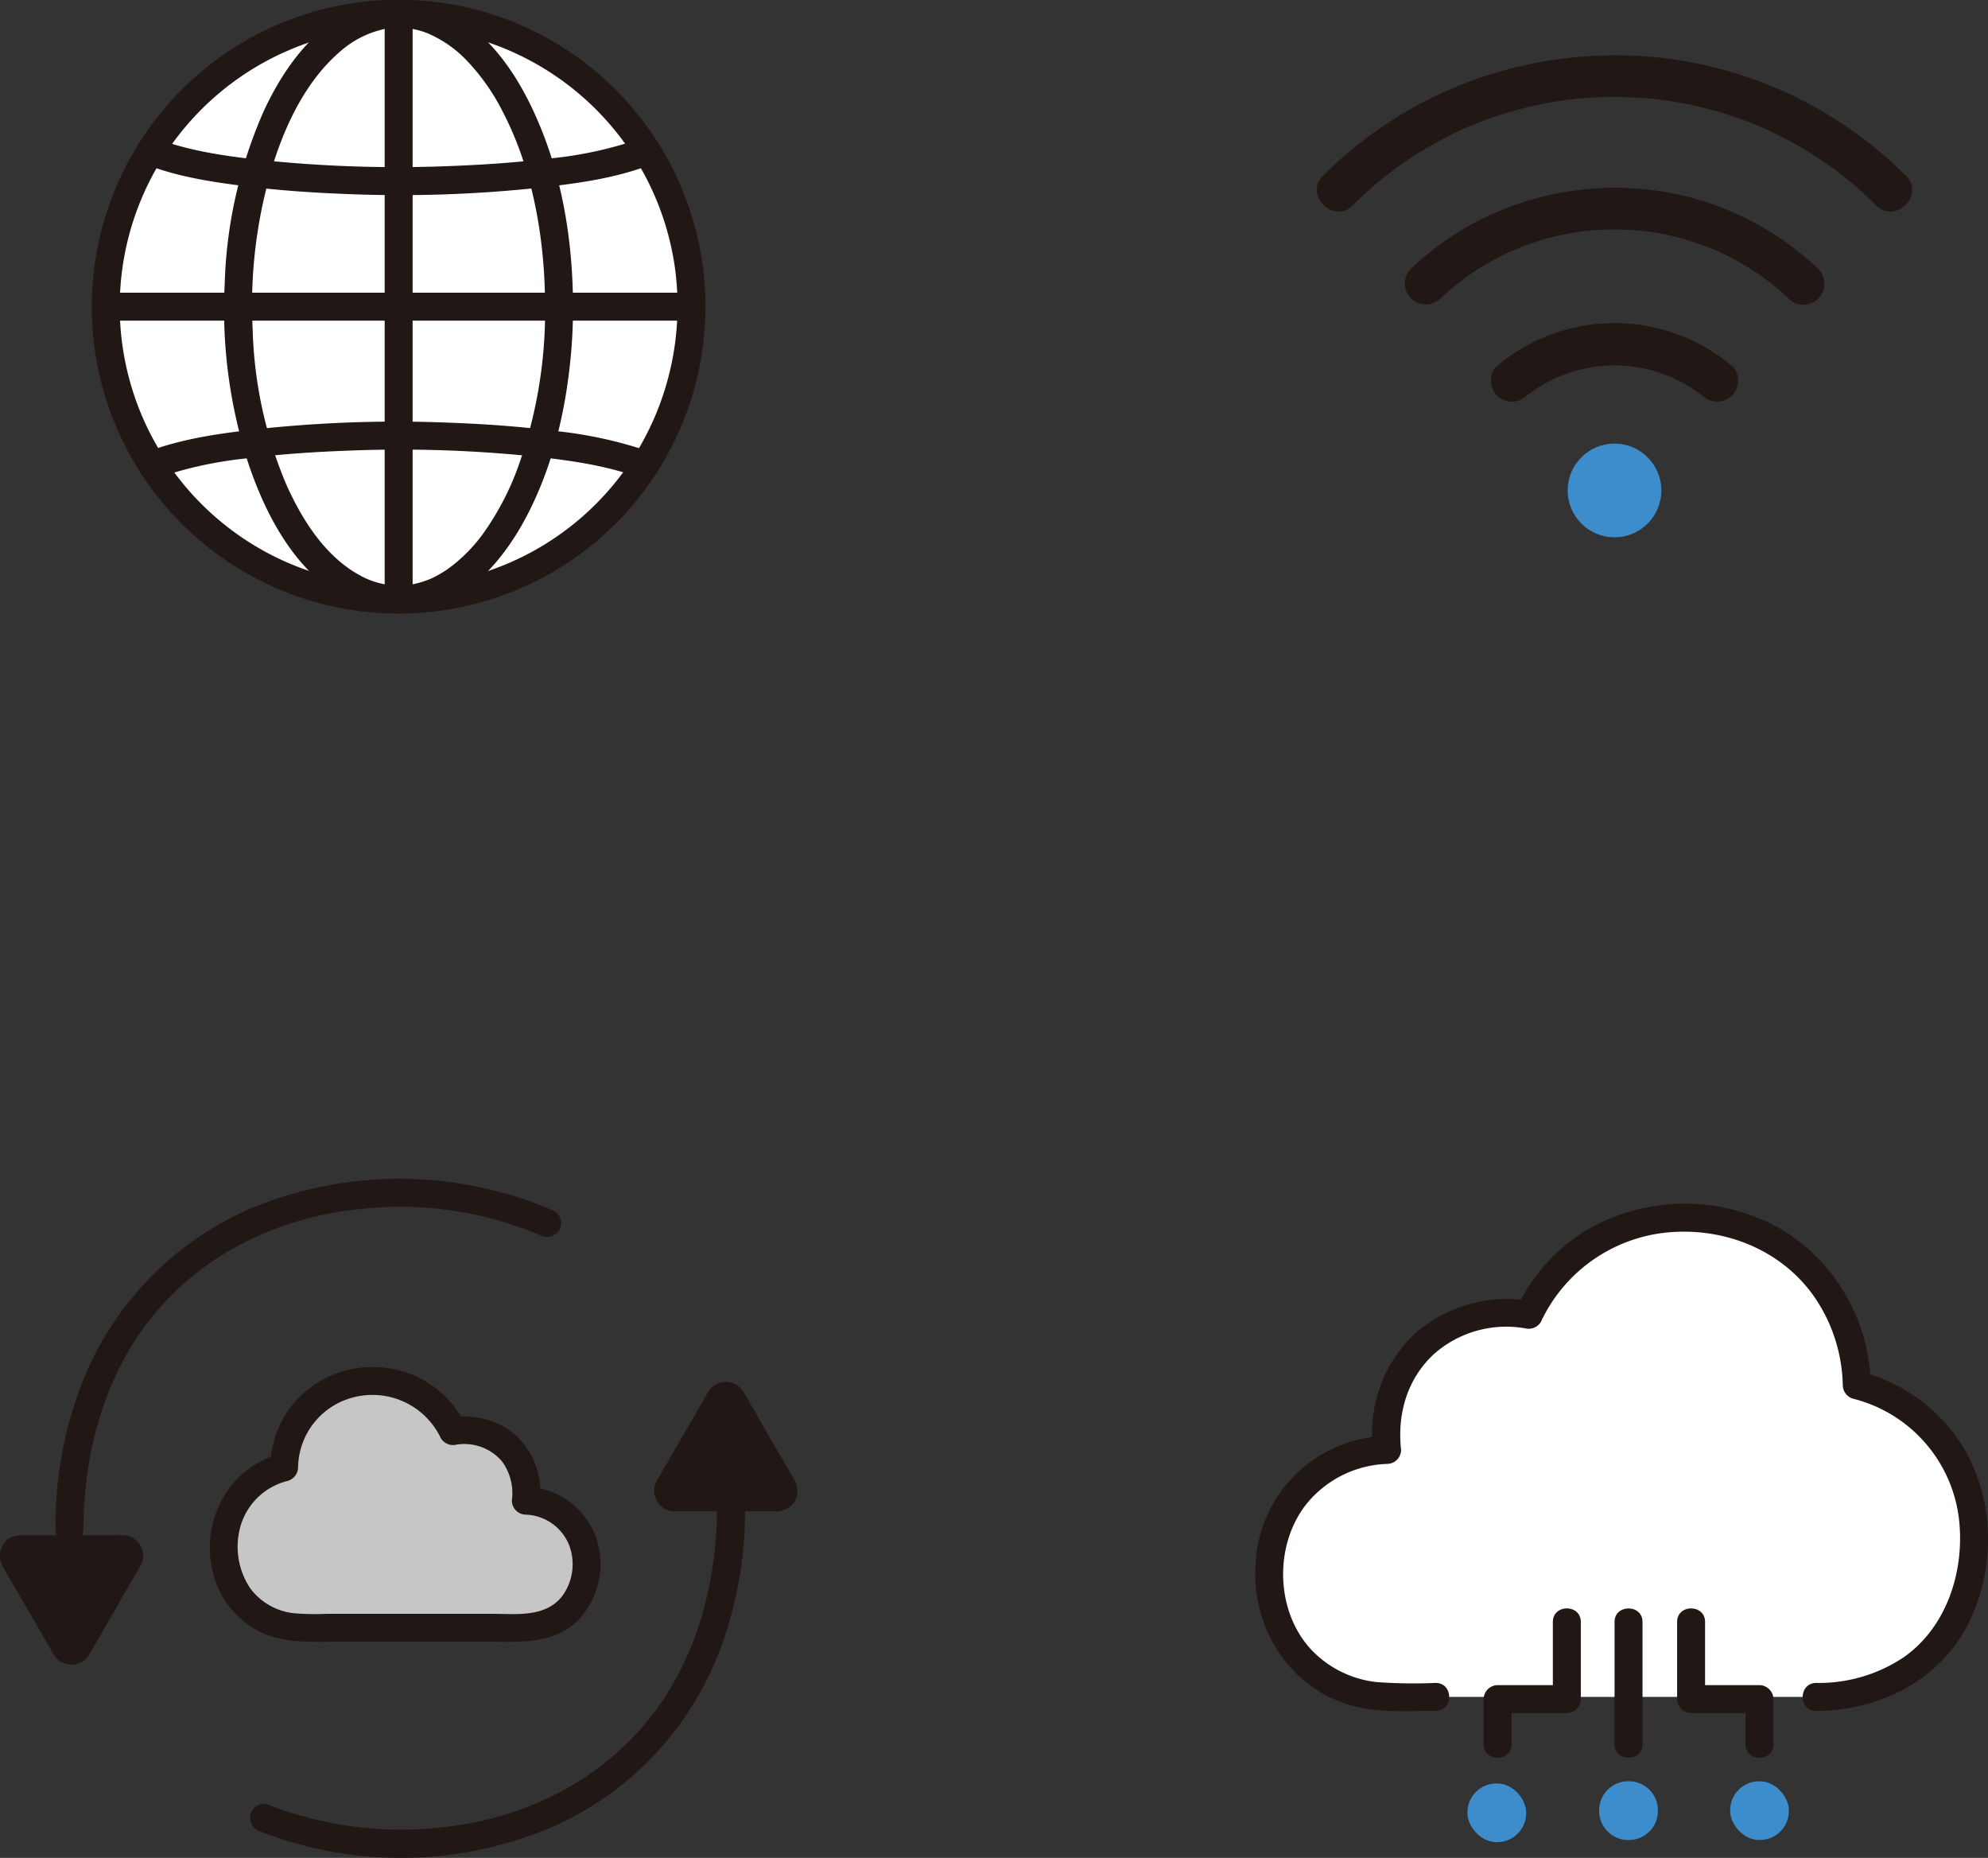 <svg xmlns="http://www.w3.org/2000/svg" width="341.364" height="318.95" viewBox="0 0 341.364 318.95"><rect x="0" y="0" width="341.364" height="318.95" fill="#333333" stroke="none"/><defs><style>.a{fill:#211715;}.b{fill:#c6c6c6;}.c{fill:#3d8dcc;}.d{fill:#fff;}</style></defs><path class="a" d="M95.157,207.9a66.552,66.552,0,0,0-52.088-.445,54.212,54.212,0,0,0-28.836,29.608,67.462,67.462,0,0,0-4.7,25.375c-.007,3.089,4.793,3.094,4.8,0,.031-13.661,3.955-27.532,13.042-37.88,8.938-10.178,21.752-15.884,35.193-17.063a61.245,61.245,0,0,1,30.167,4.55,2.476,2.476,0,0,0,3.284-.861,2.419,2.419,0,0,0-.861-3.284Z"/><path class="a" d="M44.689,314.412a66.455,66.455,0,0,0,50.687-1A54.172,54.172,0,0,0,123.4,283.805a67.636,67.636,0,0,0,4.528-24.948c.007-3.089-4.793-3.093-4.8,0-.031,13.506-3.862,27.243-12.752,37.547-8.717,10.1-21.235,15.933-34.466,17.3a62.835,62.835,0,0,1-29.944-3.919,2.416,2.416,0,0,0-2.952,1.676,2.459,2.459,0,0,0,1.676,2.952Z"/><path class="a" d="M123.35,239.933l-8.834,15.3a1.483,1.483,0,0,0,1.284,2.224h17.668a1.482,1.482,0,0,0,1.284-2.224l-8.834-15.3A1.482,1.482,0,0,0,123.35,239.933Z"/><path class="a" d="M121.623,238.923l-6.692,11.591-1.613,2.794a7.136,7.136,0,0,0-.906,1.862,3.536,3.536,0,0,0,3.437,4.288c.585.023,1.177,0,1.763,0h15.13a4.588,4.588,0,0,0,2.643-.581,3.551,3.551,0,0,0,1.01-4.8c-.948-1.749-1.992-3.451-2.987-5.174l-4.656-8.064c-.36-.624-.7-1.267-1.083-1.876a3.537,3.537,0,0,0-6.046-.042,2.02,2.02,0,0,0,.718,2.737,2.041,2.041,0,0,0,2.736-.718c-.123.178-.951.388-.886,0,0,.019.039.047.038.065-.007.116.225.391.283.491l1.234,2.137,3.817,6.61,3.077,5.331a2.985,2.985,0,0,0,.312.541c.227.236-.08-.253.2-.551.261-.279.435-.046.128-.108a3.936,3.936,0,0,0-.72,0H116.288c-.047,0-.408-.04-.439,0,.112-.143.764.6.4.775.226-.11.512-.887.63-1.092l1.462-2.532,6.736-11.667C126.366,238.709,122.911,236.692,121.623,238.923Z"/><path class="a" d="M13.556,283.087l8.834-15.3a1.482,1.482,0,0,0-1.284-2.224H3.438a1.483,1.483,0,0,0-1.284,2.224l8.834,15.3A1.482,1.482,0,0,0,13.556,283.087Z"/><path class="a" d="M15.283,284.1l6.692-11.591,1.613-2.794a7.136,7.136,0,0,0,.906-1.862,3.536,3.536,0,0,0-3.436-4.288c-.586-.023-1.177,0-1.764,0H4.164a4.586,4.586,0,0,0-2.642.581,3.552,3.552,0,0,0-1.011,4.8c.948,1.748,1.993,3.451,2.987,5.173l4.656,8.065c.36.623.7,1.267,1.083,1.876a3.537,3.537,0,0,0,6.046.042,2.019,2.019,0,0,0-.717-2.737,2.041,2.041,0,0,0-2.737.718c.124-.178.951-.388.886,0,0-.019-.039-.047-.038-.065.007-.116-.225-.391-.283-.491l-1.234-2.137-3.816-6.61-3.078-5.331a2.872,2.872,0,0,0-.312-.541c-.227-.236.08.253-.2.551-.261.279-.435.046-.127.108a3.925,3.925,0,0,0,.719,0H20.619a1.653,1.653,0,0,0,.439,0c-.112.143-.764-.6-.4-.775-.226.109-.511.886-.63,1.091l-1.462,2.533-6.736,11.667C10.54,284.311,14,286.328,15.283,284.1Z"/><path class="b" d="M88.145,249.5a10.7,10.7,0,0,1,2.244,6.609,13.17,13.17,0,0,1-.1,1.519,10.658,10.658,0,0,1,10.414,10.8c0,6.525-4.544,11.019-10.883,11.019H52.368c-8.434,0-13.941-5.81-13.941-14.115a13.616,13.616,0,0,1,10.358-13.427,15.264,15.264,0,0,1,28.984-6.216,11.583,11.583,0,0,1,1.962-.175A10.482,10.482,0,0,1,88.145,249.5Z"/><path class="a" d="M86.072,250.708a9.276,9.276,0,0,1,1.819,6.917,2.433,2.433,0,0,0,2.4,2.4,8.333,8.333,0,0,1,7.426,5.211,9.228,9.228,0,0,1-1.366,9.016c-2.965,3.439-7.723,2.8-11.847,2.8H56.122a45.441,45.441,0,0,1-5.634-.1,10.8,10.8,0,0,1-7.477-4.221,12.86,12.86,0,0,1-1.682-10.842,11.239,11.239,0,0,1,8.094-7.664,2.451,2.451,0,0,0,1.762-2.314,12.6,12.6,0,0,1,9.419-12A13,13,0,0,1,75.7,246.9a2.454,2.454,0,0,0,2.711,1.1,8.515,8.515,0,0,1,8.041,3.19,2.416,2.416,0,0,0,3.394,0,2.457,2.457,0,0,0,0-3.394c-3.1-3.832-7.965-5.168-12.711-4.424l2.71,1.1a17.461,17.461,0,0,0-15.072-9.759,17.645,17.645,0,0,0-15.51,7.745,17.962,17.962,0,0,0-2.874,9.441l1.762-2.315c-9.392,2.441-14.294,12.6-11.2,21.656a15.181,15.181,0,0,0,7.775,8.936c4.178,1.964,8.68,1.665,13.176,1.665H83.767c5.626,0,11.689.524,15.879-4.09a13.966,13.966,0,0,0,2.586-14.1,13.269,13.269,0,0,0-11.941-8.437l2.4,2.4a13.206,13.206,0,0,0-2.474-9.339,2.476,2.476,0,0,0-3.284-.861A2.417,2.417,0,0,0,86.072,250.708Z"/><circle class="c" cx="277.232" cy="84.198" r="8.043"/><path class="a" d="M262.146,67.93a24.48,24.48,0,0,1,30.172,0,3.706,3.706,0,0,0,5.091,0c1.268-1.268,1.514-3.856,0-5.091a31.292,31.292,0,0,0-40.354,0c-1.507,1.23-1.277,3.814,0,5.091a3.682,3.682,0,0,0,5.091,0Z"/><path class="a" d="M247.362,51.23a42.871,42.871,0,0,1,10.372-7.258,44.41,44.41,0,0,1,12.284-4,26.345,26.345,0,0,1,2.672-.359q1.849-.177,3.708-.208,1.663-.029,3.325.057.822.042,1.642.113.408.036.816.078c-.031,0,1.124.127.662.068a43.789,43.789,0,0,1,6.489,1.374q1.622.465,3.208,1.046c.494.181.985.372,1.473.569.4.162.46.189,1.127.5a47.089,47.089,0,0,1,6.475,3.624,38.834,38.834,0,0,1,5.487,4.4,3.6,3.6,0,1,0,5.091-5.091A50.726,50.726,0,0,0,286.16,32.993a51.857,51.857,0,0,0-30.291,3.912,50.537,50.537,0,0,0-13.6,9.234,3.6,3.6,0,0,0,5.091,5.091Z"/><path class="a" d="M232.278,35.268a62.384,62.384,0,0,1,15.355-11.326,55.708,55.708,0,0,1,8.62-3.757,66.66,66.66,0,0,1,9.776-2.565,60.033,60.033,0,0,1,9.754-.952q2.683-.055,5.366.1,1.224.069,2.444.184c.4.038.809.08,1.212.125.176.019,1.2.145.85.1a64.706,64.706,0,0,1,10.12,2.223,58.528,58.528,0,0,1,8.8,3.406,67.152,67.152,0,0,1,9.5,5.594,48,48,0,0,1,3.85,2.968q2.211,1.861,4.255,3.905c3.291,3.27,8.384-1.819,5.092-5.091a70.862,70.862,0,0,0-37.324-19.571,71.843,71.843,0,0,0-43.35,5.81,70.956,70.956,0,0,0-19.418,13.761c-3.291,3.27,1.8,8.362,5.092,5.091Z"/><circle class="d" cx="68.453" cy="52.647" r="50.286"/><path class="a" d="M116.339,52.647A48.357,48.357,0,0,1,107.425,80.5,47.85,47.85,0,0,1,84.909,97.639,47.9,47.9,0,0,1,27.5,27.819a47.9,47.9,0,0,1,88.3,17.512,47.648,47.648,0,0,1,.54,7.316c.011,3.088,4.811,3.094,4.8,0a52.793,52.793,0,0,0-9.76-30.538A52.656,52.656,0,0,0,27.9,19.027a52.664,52.664,0,0,0,18.7,81.562A52.67,52.67,0,0,0,120.48,60.9a56.057,56.057,0,0,0,.659-8.254C121.15,49.558,116.35,49.554,116.339,52.647Z"/><path class="a" d="M93.6,52.647a79.209,79.209,0,0,1-4.84,28.066,47.709,47.709,0,0,1-5.4,10.323,27.07,27.07,0,0,1-6.554,6.711,20.268,20.268,0,0,1-1.838,1.108,10.743,10.743,0,0,1-1.772.8,16.361,16.361,0,0,1-1.953.573q-.522.118-1.052.2a7.014,7.014,0,0,0-.782.069,12,12,0,0,1-3.864-.3,13.311,13.311,0,0,1-3.609-1.351c-5.951-3.167-9.977-9.417-12.757-15.629a73.155,73.155,0,0,1-5.793-26.67A82.375,82.375,0,0,1,47.056,27.67C49.334,20.659,52.832,13.6,58.5,8.764a16.861,16.861,0,0,1,7.28-3.729,6.735,6.735,0,0,1,1.6-.236,13.272,13.272,0,0,1,6.047.919A20.3,20.3,0,0,1,80.3,10.55a36.612,36.612,0,0,1,6.1,8.771c4.073,7.862,6.131,16.809,6.874,25.589.218,2.574.318,5.155.324,7.737.008,3.088,4.808,3.094,4.8,0-.024-10.274-1.556-20.764-5.4-30.336C90.057,14.982,85.751,7.7,79.016,3.261A18.893,18.893,0,0,0,59.845,2.122c-6.79,3.442-11.5,10.312-14.6,17.054a78.88,78.88,0,0,0-6.661,29.562A85.866,85.866,0,0,0,42.659,79.6c2.6,7.7,6.6,15.653,13.063,20.834,5.3,4.246,12.176,6.233,18.751,3.854,7.188-2.6,12.357-8.878,15.844-15.451,4.579-8.63,6.857-18.354,7.724-28.033.243-2.713.354-5.434.36-8.157C98.409,49.558,93.609,49.554,93.6,52.647Z"/><path class="a" d="M25.186,28.271c5.346,2.083,11.135,2.955,16.8,3.675,5.948.755,11.944,1.158,17.935,1.378a222.916,222.916,0,0,0,33.065-1.147c6.293-.708,12.79-1.595,18.728-3.9a2.471,2.471,0,0,0,1.677-2.952,2.418,2.418,0,0,0-2.953-1.676,67.109,67.109,0,0,1-16,3.553c-5.789.716-11.622,1.1-17.45,1.318a224.2,224.2,0,0,1-32.61-1.1c-6.028-.661-12.235-1.574-17.915-3.786a2.417,2.417,0,0,0-2.952,1.676,2.455,2.455,0,0,0,1.676,2.952Z"/><path class="a" d="M26.762,82.131a68.338,68.338,0,0,1,15.652-3.445c5.843-.731,11.73-1.12,17.613-1.331a223.159,223.159,0,0,1,32.329,1.08c5.982.657,12.12,1.562,17.78,3.686a2.42,2.42,0,0,0,2.953-1.676,2.452,2.452,0,0,0-1.677-2.952,72.626,72.626,0,0,0-16.223-3.517c-6-.779-12.048-1.19-18.091-1.414a221.279,221.279,0,0,0-33.024,1.125C37.827,74.4,31.4,75.271,25.486,77.5a2.467,2.467,0,0,0-1.676,2.952,2.418,2.418,0,0,0,2.952,1.676Z"/><path class="a" d="M19.732,55.047h97.442c3.089,0,3.094-4.8,0-4.8h-1.656c-3.089,0-3.094,4.8,0,4.8h1.656v-4.8H19.732c-3.089,0-3.094,4.8,0,4.8Z"/><path class="a" d="M66.053,3.926v97.442c0,3.089,4.8,3.094,4.8,0V99.712c0-3.089-4.8-3.094-4.8,0v1.656h4.8V3.926c0-3.089-4.8-3.094-4.8,0Z"/><path class="d" d="M311.867,291.316c16.386,0,27.086-11.288,27.086-27.424A26.458,26.458,0,0,0,318.829,237.8c-.305-15.674-12.349-28.761-29.538-28.761-12.507,0-22.247,6.936-26.775,16.685a22.408,22.408,0,0,0-3.813-.341,20.366,20.366,0,0,0-16.347,7.737A20.8,20.8,0,0,0,238,245.966a25.281,25.281,0,0,0,.19,2.95,20.707,20.707,0,0,0-20.234,20.992c0,12.678,8.828,21.408,21.145,21.408h72.769Z"/><path class="a" d="M311.867,293.716c10.832-.054,21.262-5.172,26.194-15.136,5.017-10.137,4.41-23.178-2.445-32.331a28.994,28.994,0,0,0-16.149-10.759l1.762,2.314A31.882,31.882,0,0,0,306.1,211.163a33.45,33.45,0,0,0-33.24-.218,31.1,31.1,0,0,0-12.418,13.571l2.71-1.1a23.907,23.907,0,0,0-20.11,5.459,23.414,23.414,0,0,0-7.257,20.043l2.4-2.4a23.055,23.055,0,0,0-22.57,21.714c-.853,11.2,5.882,21.86,16.948,24.682,4.515,1.151,9.344.8,13.958.8,3.088,0,3.093-4.8,0-4.8a88.187,88.187,0,0,1-10.127-.144,18.172,18.172,0,0,1-11.307-5.641c-6.047-6.573-6.324-17.738-.866-24.789a18.622,18.622,0,0,1,13.964-7.026,2.419,2.419,0,0,0,2.4-2.4c-.68-6.12,1.006-12.137,5.592-16.412a18.716,18.716,0,0,1,15.7-4.462,2.47,2.47,0,0,0,2.711-1.1,26.829,26.829,0,0,1,23.153-15.46c9.486-.447,18.85,3.638,24.154,11.68a27.734,27.734,0,0,1,4.533,14.645,2.452,2.452,0,0,0,1.762,2.314,24.251,24.251,0,0,1,18.189,20.631c1.032,8.948-2.109,18.706-9.645,23.865a26.225,26.225,0,0,1-14.868,4.3c-3.088.016-3.1,4.816,0,4.8Z"/><path class="a" d="M277.239,278.445v21c0,3.089,4.8,3.094,4.8,0v-21c0-3.088-4.8-3.093-4.8,0Z"/><path class="c" d="M279.574,305.8h.132a4.975,4.975,0,0,1,4.975,4.975v.133a4.975,4.975,0,0,1-4.975,4.975h-.133a4.975,4.975,0,0,1-4.975-4.975v-.132A4.976,4.976,0,0,1,279.574,305.8Z"/><rect class="c" x="297.088" y="305.798" width="10.083" height="10.083" rx="4.975"/><rect class="c" x="251.98" y="306.168" width="10.083" height="10.083" rx="4.975"/><path class="a" d="M266.645,278.442v13.25l2.4-2.4H257.157a2.435,2.435,0,0,0-2.4,2.4v7.754c0,3.089,4.8,3.094,4.8,0v-7.754l-2.4,2.4h11.888a2.435,2.435,0,0,0,2.4-2.4v-13.25c0-3.088-4.8-3.093-4.8,0Z"/><path class="a" d="M287.982,278.442v13.25a2.435,2.435,0,0,0,2.4,2.4h11.737l-2.4-2.4v7.754c0,3.089,4.8,3.094,4.8,0v-7.754a2.435,2.435,0,0,0-2.4-2.4H290.382l2.4,2.4v-13.25c0-3.088-4.8-3.093-4.8,0Z"/></svg>